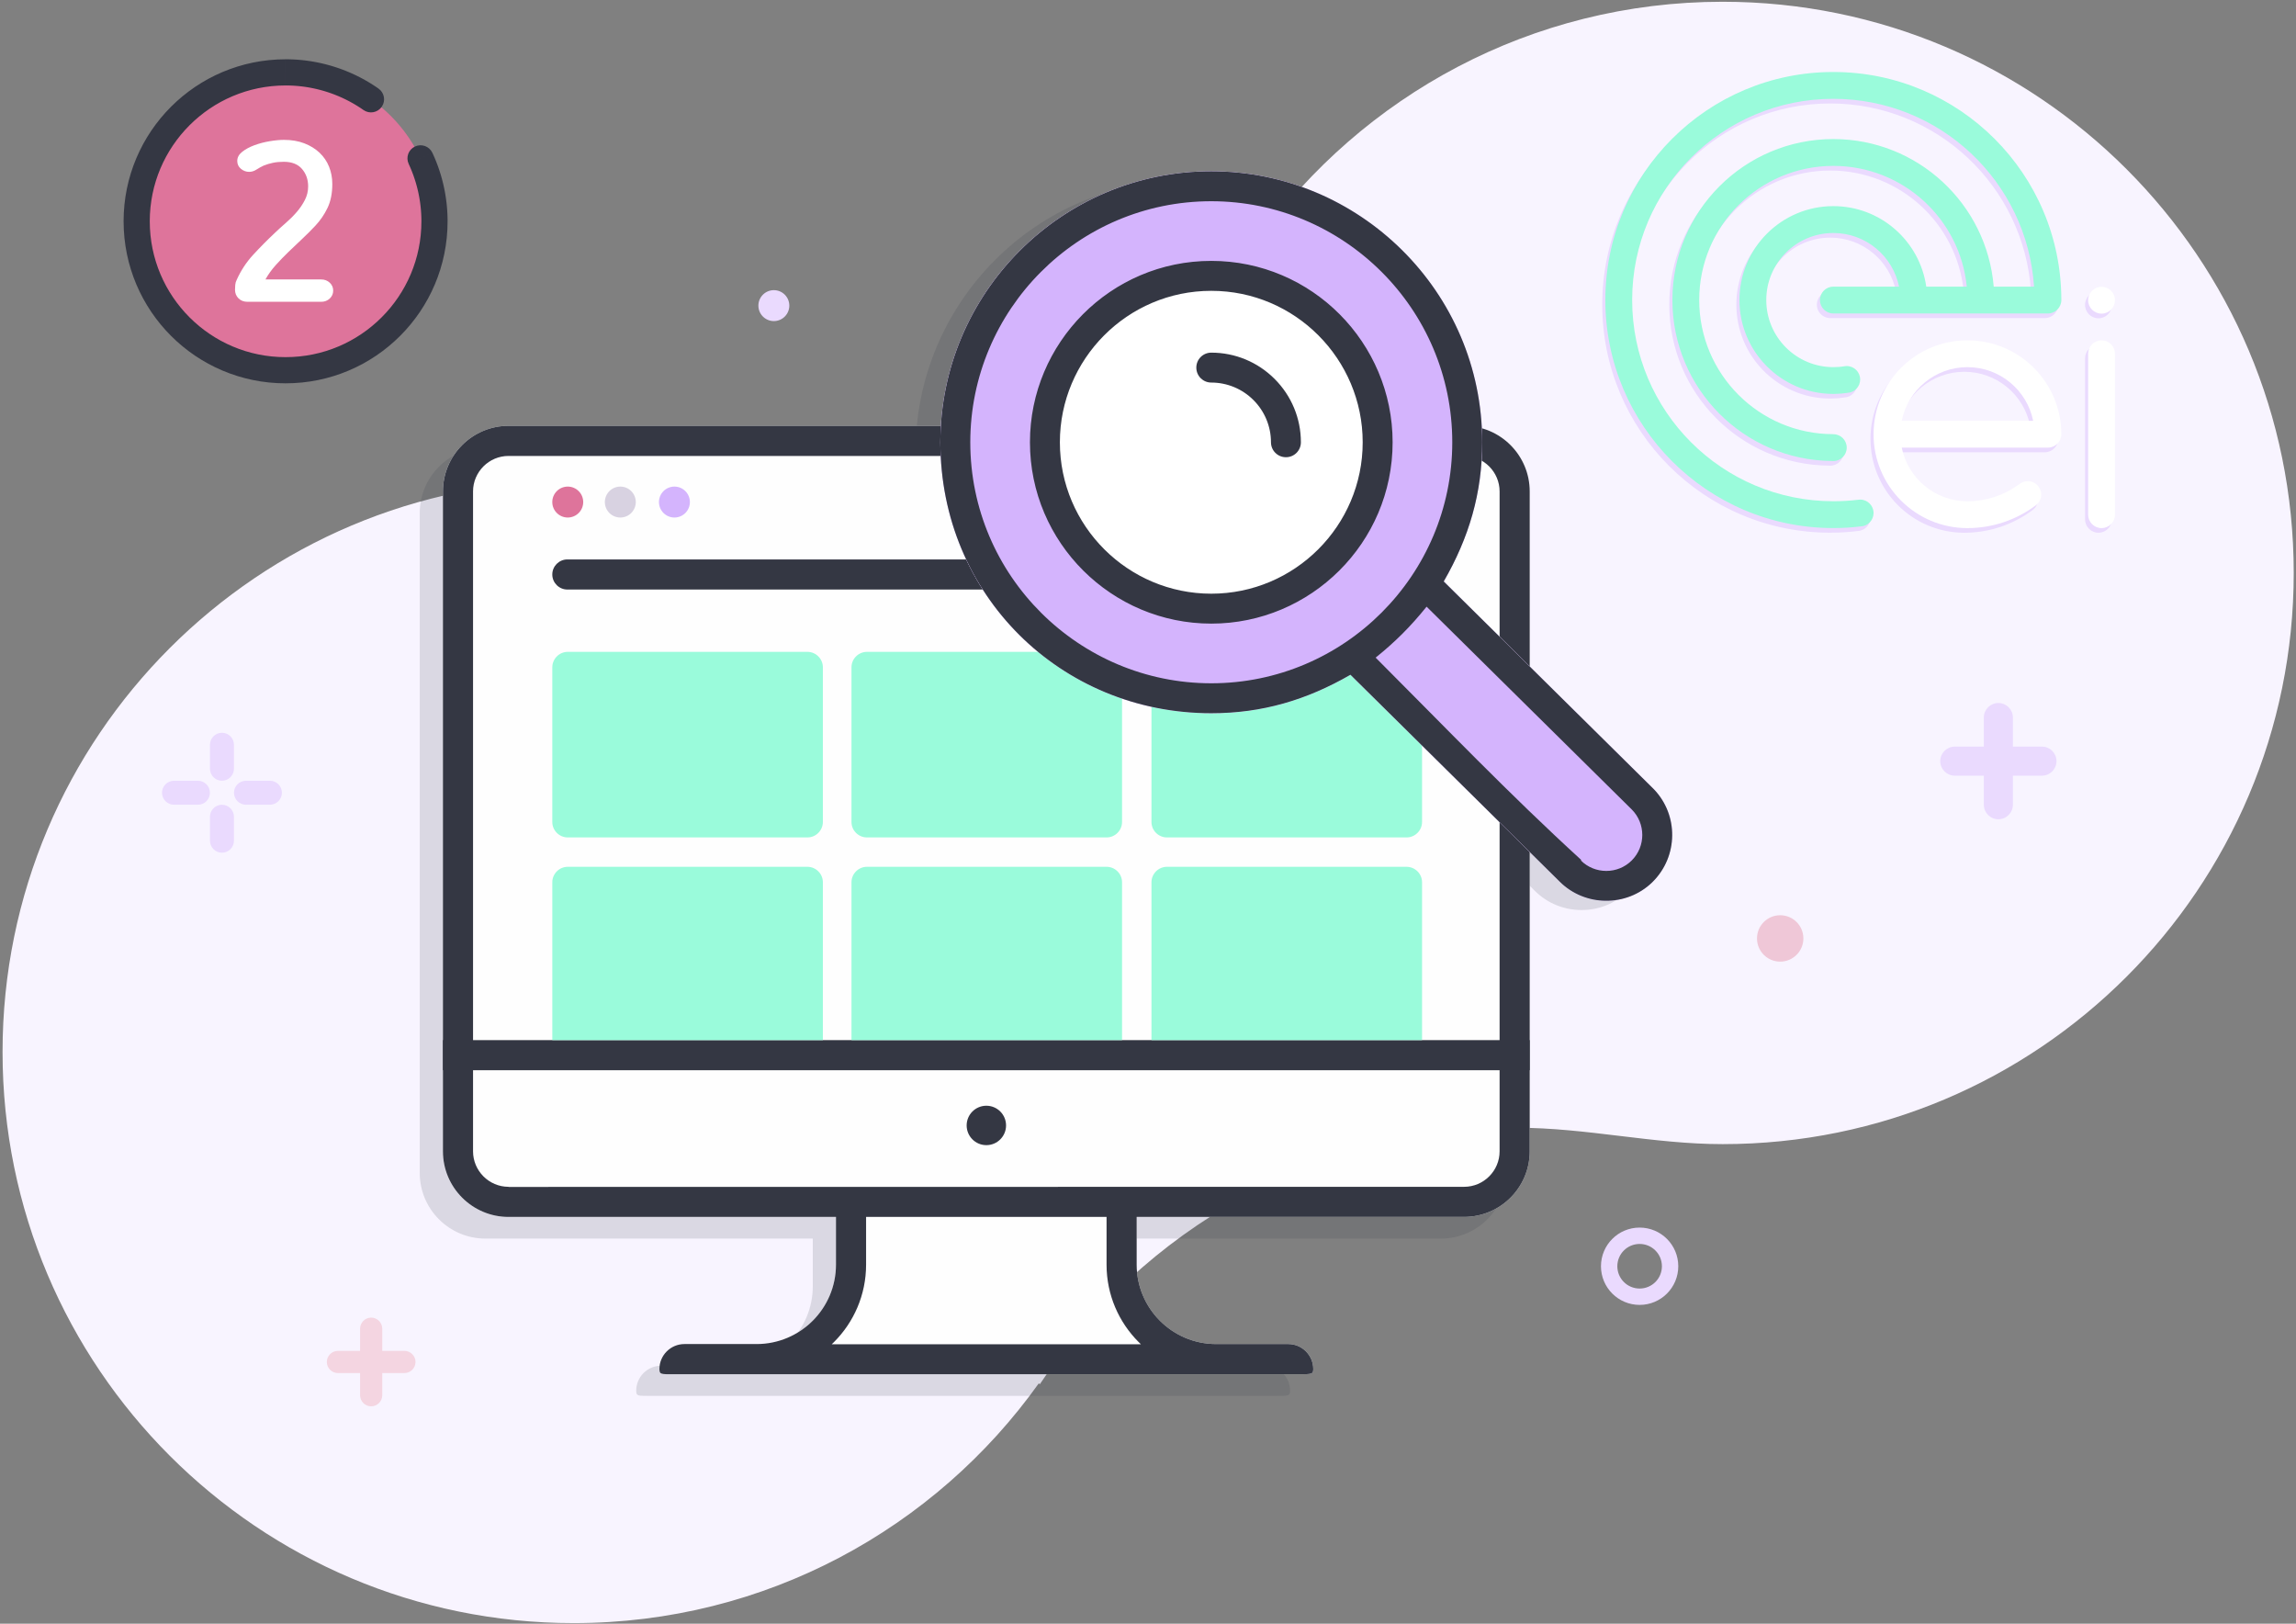 <?xml version="1.0" encoding="UTF-8"?>
<!DOCTYPE svg PUBLIC "-//W3C//DTD SVG 1.1//EN" "http://www.w3.org/Graphics/SVG/1.1/DTD/svg11.dtd">
<!-- Creator: CorelDRAW 2018 (64-Bit) -->
<svg xmlns="http://www.w3.org/2000/svg" xml:space="preserve" width="297mm" height="210mm" version="1.1" style="shape-rendering:geometricPrecision; text-rendering:geometricPrecision; image-rendering:optimizeQuality; fill-rule:evenodd; clip-rule:evenodd"
viewBox="0 0 29700 21000"
 xmlns:xlink="http://www.w3.org/1999/xlink">
 <rect x="0" y="0" width="29700" height="21000" fill="#808080" stroke="none"/>
 <defs>
  <style type="text/css">
   <![CDATA[
    .fil3 {fill:#FEFEFE}
    .fil4 {fill:#343743}
    .fil13 {fill:#9AFBDB}
    .fil12 {fill:#D4B4FD}
    .fil11 {fill:#D8D2E1}
    .fil7 {fill:#DE749B}
    .fil6 {fill:#EADAFE}
    .fil10 {fill:#EFC7D7}
    .fil5 {fill:#F4D5E1}
    .fil0 {fill:#F8F4FF}
    .fil15 {fill:white}
    .fil8 {fill:#343743;fill-rule:nonzero}
    .fil9 {fill:white;fill-rule:nonzero}
    .fil2 {fill:#343743;fill-opacity:0.149}
    .fil1 {fill:#343743;fill-opacity:0.149}
    .fil14 {fill:#EADAFE}
   ]]>
  </style>
 </defs>
 <g id="Слой_x0020_1">
  <path class="fil0" d="M7420.3 6217.37c938.16,0 1745.98,240.41 2670.96,240.41 2518.78,0 4828.51,-1270.22 6189.12,-3353.34 1340.78,-1866.06 3529.7,-3081.69 6002.88,-3081.69 4079.92,0 7387.35,3307.43 7387.35,7387.35 0,4079.92 -3307.43,7387.35 -7387.35,7387.35 -902.49,0 -1756.92,-212.03 -2667,-212.03 -2576.38,0 -4844.3,1319.19 -6166.27,3318.63l-12.08 -13.48c-1339.51,1877.39 -3535.56,3101.54 -6017.61,3101.54 -4079.93,0 -7387.37,-3307.44 -7387.37,-7387.37 0,-4079.93 3307.44,-7387.37 7387.37,-7387.37z"/>
  <path class="fil1" d="M21061.44 10315.37l-2706.09 -2675.22c327.22,-567.03 497.74,-1142.55 497.74,-1800.28 0,-1950.76 -1592.79,-3504.43 -3504.53,-3504.43 -1942.41,0 -3504.43,1582.39 -3504.43,3504.43 0,1970.73 1553.58,3504.54 3504.42,3504.54 657.58,0 1233.2,-170.54 1800.15,-497.61l2706.09 2675.21c328.19,328.19 866.24,329.38 1195.93,10.74 338.23,-338.91 352.19,-875.65 10.72,-1217.38z"/>
  <path class="fil2" d="M18639 5787.44l-12360.73 0c-467.95,0 -848.67,380.71 -848.67,848.67l0 8534.21c0,467.96 380.72,848.67 848.67,848.67l4235.55 0.01 0 617.51c0,566.09 -460.57,1026.66 -1026.66,1026.66l-933.46 0c-178.96,0 -324.07,145.09 -324.07,324.07 2.65,69.18 14.26,66.37 193.22,66.37l8071.72 0.02c178.96,0 191.72,0.14 193.03,-66.39 0,-178.99 -145.12,-324.08 -324.08,-324.08l-933.49 0.01c-566.08,0 -1026.65,-460.57 -1026.65,-1026.66l0 -617.48 4235.54 0c467.95,0 848.7,-380.72 848.7,-848.67l0 -8534.25c0.06,-467.96 -380.66,-848.67 -848.62,-848.67z"/>
  <path class="fil3" d="M18939 5507.44l-12360.73 0c-467.95,0 -848.67,380.71 -848.67,848.67l0 8534.21c0,467.96 380.72,848.67 848.67,848.67l4235.55 0.01 0 617.51c0,566.09 -460.57,1026.66 -1026.66,1026.66l-933.46 0c-178.96,0 -324.07,145.09 -324.07,324.07 2.65,69.18 14.26,66.37 193.22,66.37l8071.72 0.02c178.96,0 191.72,0.14 193.03,-66.39 0,-178.99 -145.12,-324.08 -324.08,-324.08l-933.49 0.01c-566.08,0 -1026.65,-460.57 -1026.65,-1026.66l0 -617.48 4235.54 0c467.95,0 848.7,-380.72 848.7,-848.67l0 -8534.25c0.06,-467.96 -380.66,-848.67 -848.62,-848.67z"/>
  <path class="fil4" d="M6578.27 5896.9c-252.95,0 -459.21,206.26 -459.21,459.21l0 8534.21c0,252.95 206.26,459.21 459.21,459.21l0 1.52c4120.06,0.01 8239.59,-1.48 12360.65,-1.48 252.94,0 459.24,-206.26 459.24,-459.21l0 -8534.36c0,-251.76 -207.06,-459.05 -459.06,-459.07 -1.65,0.06 -11330.78,-0.03 -12360.83,-0.03zm4625.01 9842.1l0 617.51c0,390.56 -158.79,744.62 -415.15,1000.97 -9.54,9.54 -19.23,18.93 -29.04,28.2l3999.02 0c-9.81,-9.27 -19.51,-18.66 -29.05,-28.2 -256.35,-256.35 -415.14,-610.43 -415.14,-1000.97l0 -617.48 0 -0.03 -3110.64 0zm7735.72 -10231.56l-12360.73 0c-467.95,0 -848.67,380.71 -848.67,848.67l0 8534.21c0,467.96 380.72,848.67 848.67,848.67l4235.55 0.01 0 617.51c0,566.09 -460.57,1026.66 -1026.66,1026.66l-933.46 0c-178.96,0 -324.07,145.09 -324.07,324.07 2.65,69.18 14.26,66.37 193.22,66.37l8071.72 0.02c178.96,0 191.72,0.14 193.03,-66.39 0,-178.99 -145.12,-324.08 -324.08,-324.08l-933.49 0.01c-566.08,0 -1026.65,-460.57 -1026.65,-1026.66l0 -617.48 4235.54 0c467.95,0 848.7,-380.72 848.7,-848.67l0 -8534.25c0.06,-467.96 -380.66,-848.67 -848.62,-848.67z"/>
  <path class="fil4" d="M5729.6 13452.4l14058.02 0 0 389.27 -14058.02 0 0 -389.27zm0 0z"/>
  <path class="fil4" d="M12759.03 14300.89c140.74,0 254.84,114.09 254.84,254.84 0,140.75 -114.1,254.84 -254.84,254.84 -140.74,0 -254.84,-114.09 -254.84,-254.84 0,-140.75 114.1,-254.84 254.84,-254.84z"/>
  <path class="fil4" d="M7338.88 7235.45l10864.32 0c107.07,0 194.65,87.58 194.65,194.64l0 0.02c0,107.06 -87.58,194.64 -194.65,194.64l-10864.32 0c-107.07,0 -194.65,-87.58 -194.65,-194.64l0 -0.02c0,-107.06 87.58,-194.64 194.65,-194.64z"/>
  <path class="fil5" d="M4801.24 17041.22l0 0c78.89,0 143.43,64.54 143.43,143.42l0 286.83 286.81 0c78.88,0 143.42,64.53 143.42,143.41l0 0c0,78.88 -64.54,143.41 -143.42,143.41l-286.81 0 0 286.82c0,78.88 -64.54,143.43 -143.43,143.43l0 0c-78.86,0 -143.4,-64.55 -143.4,-143.43l0 -286.82 -286.83 0c-78.89,0 -143.43,-64.53 -143.43,-143.41l0 0c0,-78.88 64.54,-143.41 143.43,-143.41l286.83 0 0 -286.83c0,-78.88 64.54,-143.42 143.4,-143.42z"/>
  <path class="fil6" d="M25849.92 9092.12l0 0c103.41,0 188.01,84.6 188.01,187.99l0 375.98 375.96 0c103.39,0 187.99,84.6 187.99,187.99l0 0c0,103.39 -84.6,187.99 -187.99,187.99l-375.96 0 0 375.96c0,103.4 -84.6,188.01 -188.01,188.01l0 0c-103.38,0 -187.97,-84.61 -187.97,-188.01l0 -375.96 -375.98 0c-103.41,0 -188.01,-84.6 -188.01,-187.99l0 0c0,-103.39 84.6,-187.99 188.01,-187.99l375.98 0 0 -375.98c0,-103.39 84.59,-187.99 187.97,-187.99z"/>
  <path class="fil7" d="M3694.19 936.01c1063.8,0 1926.18,862.38 1926.18,1926.18 0,1063.8 -862.38,1926.18 -1926.18,1926.18 -1063.8,0 -1926.18,-862.38 -1926.18,-1926.18 0,-1063.8 862.38,-1926.18 1926.18,-1926.18z"/>
  <g>
   <path class="fil8" d="M5286.44 2119.72c-39.52,-84.75 -2.86,-185.51 81.89,-225.03 84.75,-39.52 185.51,-2.86 225.03,81.89l-306.92 143.14zm503.26 742.47l-338.66 0 0 0 -0.16 -24.05 -0.5 -24.01 -0.82 -23.99 -1.15 -23.99 -1.46 -23.92 -1.81 -23.88 -2.13 -23.9 -2.44 -23.82 -2.77 -23.78 -3.09 -23.72 -3.42 -23.66 -3.74 -23.63 -4.06 -23.58 -4.38 -23.51 -4.7 -23.45 -5.02 -23.39 -5.32 -23.29 -5.66 -23.22 -5.96 -23.16 -6.29 -23.06 -6.59 -23 -6.91 -22.9 -7.23 -22.84 -7.54 -22.73 -7.84 -22.61 -8.15 -22.48 -8.49 -22.46 -8.77 -22.32 -9.09 -22.19 -9.4 -22.11 -9.69 -21.96 -10.02 -21.86 306.92 -143.14 11.94 26.06 11.59 26.24 11.2 26.33 10.85 26.51 10.47 26.62 10.09 26.7 9.75 26.9 9.36 27.01 8.98 27.09 8.61 27.2 8.25 27.32 7.87 27.42 7.49 27.52 7.12 27.62 6.74 27.72 6.36 27.81 5.98 27.87 5.6 27.97 5.22 28.03 4.84 28.1 4.46 28.17 4.08 28.26 3.69 28.32 3.31 28.36 2.92 28.42 2.53 28.42 2.15 28.54 1.76 28.56 1.37 28.57 0.98 28.63 0.58 28.65 0.2 28.67 0 0zm-2095.51 2095.51l0 -338.66 0 0 90.58 -2.29 89.29 -6.79 87.92 -11.17 86.48 -15.45 84.94 -19.6 83.31 -23.67 81.57 -27.59 79.73 -31.44 77.77 -35.16 75.72 -38.79 73.57 -42.3 71.29 -45.7 68.88 -48.98 66.4 -52.19 63.78 -55.25 61.05 -58.2 58.2 -61.05 55.25 -63.78 52.19 -66.4 48.98 -68.88 45.7 -71.29 42.3 -73.57 38.79 -75.72 35.16 -77.77 31.44 -79.73 27.59 -81.57 23.67 -83.31 19.6 -84.94 15.45 -86.48 11.17 -87.92 6.79 -89.29 2.29 -90.58 338.66 0 -2.73 107.66 -8.07 106.35 -13.33 104.88 -18.43 103.22 -23.42 101.44 -28.25 99.51 -32.97 97.43 -37.54 95.21 -41.98 92.87 -46.29 90.38 -50.46 87.75 -54.5 85.03 -58.42 82.14 -62.19 79.14 -65.83 76 -69.36 72.73 -72.73 69.36 -76 65.83 -79.14 62.19 -82.14 58.42 -85.03 54.5 -87.75 50.46 -90.38 46.29 -92.87 41.98 -95.21 37.54 -97.43 32.97 -99.51 28.25 -101.44 23.42 -103.22 18.43 -104.88 13.33 -106.35 8.07 -107.66 2.73 0 0zm-2095.51 -2095.51l338.66 0 0 0 2.29 90.58 6.79 89.29 11.17 87.92 15.45 86.48 19.6 84.94 23.67 83.31 27.59 81.57 31.44 79.73 35.16 77.77 38.79 75.72 42.3 73.57 45.7 71.29 48.98 68.88 52.19 66.4 55.25 63.78 58.19 61.05 61.06 58.2 63.78 55.25 66.4 52.19 68.88 48.98 71.29 45.7 73.57 42.3 75.72 38.79 77.77 35.16 79.73 31.44 81.57 27.59 83.31 23.67 84.94 19.6 86.48 15.45 87.92 11.17 89.29 6.79 90.58 2.29 0 338.66 -107.66 -2.73 -106.35 -8.07 -104.88 -13.33 -103.22 -18.43 -101.44 -23.42 -99.51 -28.25 -97.43 -32.97 -95.21 -37.54 -92.87 -41.98 -90.38 -46.29 -87.75 -50.46 -85.03 -54.5 -82.14 -58.42 -79.14 -62.19 -76 -65.83 -72.74 -69.36 -69.35 -72.73 -65.83 -76 -62.19 -79.14 -58.42 -82.14 -54.5 -85.03 -50.46 -87.75 -46.29 -90.38 -41.98 -92.87 -37.54 -95.21 -32.97 -97.43 -28.25 -99.51 -23.42 -101.44 -18.43 -103.22 -13.33 -104.88 -8.07 -106.35 -2.73 -107.66 0 0zm2095.51 -2095.51l0 338.66 0 0 -90.58 2.29 -89.29 6.79 -87.92 11.17 -86.48 15.45 -84.94 19.6 -83.31 23.67 -81.57 27.59 -79.73 31.44 -77.77 35.16 -75.72 38.79 -73.57 42.3 -71.29 45.7 -68.88 48.98 -66.4 52.19 -63.79 55.25 -61.05 58.19 -58.19 61.05 -55.25 63.79 -52.19 66.4 -48.98 68.88 -45.7 71.29 -42.3 73.57 -38.79 75.72 -35.16 77.77 -31.44 79.73 -27.59 81.57 -23.67 83.31 -19.6 84.94 -15.45 86.48 -11.17 87.92 -6.79 89.29 -2.29 90.58 -338.66 0 2.73 -107.66 8.07 -106.35 13.33 -104.88 18.43 -103.22 23.42 -101.44 28.25 -99.51 32.97 -97.43 37.54 -95.21 41.98 -92.87 46.29 -90.38 50.46 -87.75 54.5 -85.03 58.42 -82.14 62.19 -79.14 65.83 -75.99 69.35 -72.75 72.75 -69.35 75.99 -65.83 79.14 -62.19 82.14 -58.42 85.03 -54.5 87.75 -50.46 90.38 -46.29 92.87 -41.98 95.21 -37.54 97.43 -32.97 99.51 -28.25 101.44 -23.42 103.22 -18.43 104.88 -13.33 106.35 -8.07 107.66 -2.73 0 0zm1201.93 378.96l-194.24 277.42 -27.85 -19.1 -28.18 -18.54 -28.49 -17.99 -28.79 -17.39 -29.11 -16.84 -29.36 -16.26 -29.64 -15.66 -29.93 -15.11 -30.16 -14.5 -30.47 -13.93 -30.68 -13.35 -30.89 -12.73 -31.16 -12.16 -31.34 -11.55 -31.57 -10.94 -31.79 -10.36 -31.95 -9.74 -32.13 -9.14 -32.3 -8.51 -32.5 -7.92 -32.63 -7.29 -32.79 -6.67 -32.91 -6.06 -33.03 -5.41 -33.19 -4.8 -33.29 -4.17 -33.38 -3.54 -33.48 -2.89 -33.57 -2.26 -33.62 -1.61 -33.73 -0.97 -33.78 -0.33 0 -338.66 40.28 0.39 40.19 1.15 40.16 1.93 40.03 2.7 39.94 3.45 39.84 4.22 39.69 4.97 39.55 5.72 39.43 6.47 39.27 7.22 39.09 7.95 38.93 8.71 38.72 9.42 38.56 10.17 38.35 10.9 38.11 11.62 37.87 12.34 37.65 13.06 37.42 13.79 37.12 14.48 36.91 15.21 36.58 15.91 36.27 16.59 36.04 17.32 35.69 18.01 35.38 18.7 35.04 19.4 34.67 20.06 34.35 20.77 33.97 21.43 33.6 22.1 33.23 22.8zm0 0c76.6,53.63 95.22,159.23 41.59,235.83 -53.63,76.6 -159.23,95.22 -235.83,41.59l194.24 -277.42z"/>
  </g>
  <path class="fil9" d="M4310.01 3758.69c0,40.5 -14.94,74.73 -44.84,102.69 -29.89,27.97 -67.01,41.95 -111.37,41.95l-951.72 0c-48.22,0 -87.27,-14.95 -117.16,-44.84 -29.89,-29.89 -44.84,-67.01 -44.84,-111.37 0,-19.29 0.97,-40.02 2.89,-62.19 1.93,-22.18 7.72,-42.91 17.36,-62.2 54,-121.5 125.35,-230.46 214.07,-326.88 88.71,-96.43 182.24,-190.93 280.6,-283.5 44.35,-42.42 92.08,-85.82 143.19,-130.17 51.1,-44.36 97.87,-91.12 140.3,-140.3 42.43,-49.18 77.62,-101.25 105.58,-156.21 27.97,-54.96 41.95,-113.3 41.95,-175.01 0,-88.72 -26.52,-163.93 -79.55,-225.64 -53.04,-61.71 -131.62,-92.57 -235.76,-92.57 -52.07,0 -98.84,4.34 -140.3,13.02 -41.47,8.68 -81.48,20.73 -120.05,36.16 -32.79,15.43 -64.13,32.78 -94.02,52.07 -29.89,19.28 -61.23,28.92 -94.01,28.92 -38.57,0 -73.77,-13.01 -105.59,-39.05 -31.82,-26.03 -47.73,-60.26 -47.73,-102.69 0,-44.36 21.21,-83.41 63.64,-117.16 42.43,-33.75 94.98,-62.19 157.66,-85.34 62.67,-23.14 128.73,-40.49 198.15,-52.07 69.43,-11.57 131.14,-17.35 185.14,-17.35 98.35,0 186.1,14.94 263.24,44.84 77.14,29.89 142.71,70.39 196.71,121.49 54,51.11 94.98,111.37 122.95,180.8 27.96,69.43 41.94,143.68 41.94,222.74 0,121.5 -20.73,225.16 -62.19,310.98 -41.47,85.82 -94.02,162.48 -157.66,229.97 -54,57.86 -110.89,114.75 -170.67,170.68 -59.79,55.93 -118.61,111.85 -176.46,167.78 -57.86,55.93 -112.82,112.82 -164.89,170.67 -52.07,57.86 -96.43,119.57 -133.07,185.14l720.3 0c44.36,0 81.48,13.98 111.37,41.95 29.9,27.96 44.84,62.19 44.84,102.69z"/>
  <path class="fil10" d="M23027.69 11837.13c165.69,0 300,134.31 300,300 0,165.69 -134.31,300 -300,300 -165.69,0 -300,-134.31 -300,-300 0,-165.69 134.31,-300 300,-300z"/>
  <path class="fil6" d="M10010.19 3752.68c110.46,0 200,89.54 200,200 0,110.46 -89.54,200 -200,200 -110.46,0 -200,-89.54 -200,-200 0,-110.46 89.54,-200 200,-200z"/>
  <path class="fil7" d="M7344.14 6693.32c110.45,0 200,-89.54 200,-200 0,-110.46 -89.55,-200 -200,-200 -110.45,0 -200,89.54 -200,200 0,110.46 89.55,200 200,200z"/>
  <path class="fil11" d="M8024.14 6693.32c110.45,0 200,-89.54 200,-200 0,-110.46 -89.55,-200 -200,-200 -110.45,0 -200,89.54 -200,200 0,110.46 89.55,200 200,200z"/>
  <path class="fil12" d="M8724.14 6693.32c110.45,0 200,-89.54 200,-200 0,-110.46 -89.55,-200 -200,-200 -110.45,0 -200,89.54 -200,200 0,110.46 89.55,200 200,200z"/>
  <path class="fil13" d="M11214.35 8430.83l3100.02 0c110,0 199.99,90 199.99,200.01l0 1999.99c0,110.01 -89.99,200 -199.99,200l-3100.02 0c-110,0 -199.99,-89.99 -199.99,-200l0 -1999.99c0,-110.01 89.99,-200.01 199.99,-200.01z"/>
  <path class="fil13" d="M7344.27 8430.82l3100.02 0c110,0 199.99,90 199.99,200.01l0 1999.99c0,110.01 -89.99,200 -199.99,200l-3100.02 0c-110,0 -199.99,-89.99 -199.99,-200l0 -1999.99c0,-110.01 89.99,-200.01 199.99,-200.01z"/>
  <path class="fil13" d="M15094.91 8430.83l3100.02 0c110,0 199.99,90 199.99,200.01l0 1999.99c0,110.01 -89.99,200 -199.99,200l-3100.02 0c-110,0 -199.99,-89.99 -199.99,-200l0 -1999.99c0,-110.01 89.99,-200.01 199.99,-200.01z"/>
  <path class="fil13" d="M11214.35 11210.83l3100.02 0c110,0 199.99,90 199.99,200l0 2041.57 -3500 0 0 -2041.57c0,-110 89.99,-200 199.99,-200z"/>
  <path class="fil13" d="M7344.27 11210.82l3100.02 0c110,0 199.99,90 199.99,200l0 2041.58 -3500 0 0 -2041.58c0,-110 89.99,-200 199.99,-200z"/>
  <path class="fil13" d="M15094.91 11210.83l3100.02 0c110,0 199.99,90 199.99,200l0 2041.57 -3500 0 0 -2041.57c0,-110 89.99,-200 199.99,-200z"/>
  <path id="_2" class="fil14" d="M23675.07 1338.1c1378.98,0 2507.25,1072.66 2596.41,2429.09l-521.8 0c-88.05,-1068.71 -983.19,-1908.63 -2074.61,-1908.63 -1149.77,0 -2081.84,932.07 -2081.84,2081.83 0,1144.38 923.38,2072.94 2065.7,2081.64 5.32,0.49 10.69,0.75 16.14,0.75 95.81,0 173.48,-77.68 173.48,-173.49 0,-95.82 -77.67,-173.5 -173.48,-173.5l-0.01 0 0 -0.54c-958.14,0 -1734.85,-776.72 -1734.85,-1734.86 0,-958.13 776.72,-1734.85 1734.86,-1734.85 899.67,0 1639.35,684.84 1726.27,1561.65l-524.22 0c-84.08,-588.64 -590.17,-1041.2 -1202.05,-1041.2 -670.7,0 -1214.41,543.71 -1214.41,1214.4 0,665.5 535.33,1205.87 1198.85,1214.21 9.95,0.89 19.87,0.93 29.83,0.12 56.08,-0.66 112.05,-5.2 167.51,-13.6 91.96,-4.33 165.19,-80.25 165.19,-173.29 0,-95.81 -77.67,-173.48 -173.49,-173.48 -7.72,0 -15.32,0.5 -22.78,1.48l0 0c-49.73,8.77 -100.21,12.49 -150.7,12.49l-0.01 0c-479.07,-0.01 -867.42,-388.37 -867.42,-867.44 0,-479.06 388.36,-867.43 867.43,-867.43 419.57,0 769.56,297.91 850.01,693.74l-850.03 0c-95.4,0 -173.47,78.06 -173.47,173.48l0 0.01c0,95.41 78.07,173.48 173.47,173.48l2775.81 0c95.39,0 173.47,-78.07 173.47,-173.48l0 -0.01 -0.01 -0.28 0.01 0c0,-1628.83 -1320.43,-2949.26 -2949.26,-2949.26 -1628.84,0 -2949.27,1320.43 -2949.27,2949.26 0,1628.84 1320.43,2949.27 2949.26,2949.27l0 -346.97c-1437.21,-0.01 -2602.29,-1165.09 -2602.29,-2602.3 0,-1437.2 1165.09,-2602.29 2602.3,-2602.29zm3469.72 3123.3l0 0c95.42,0 173.48,78.07 173.48,173.47l0 2081.85c0,95.4 -78.06,173.48 -173.48,173.48l0 0c-95.42,0 -173.49,-78.08 -173.49,-173.48l0 -2081.85c0,-95.4 78.07,-173.47 173.49,-173.47zm-847.39 2131.96l-0.01 -0.03c40.63,-31.75 66.75,-81.21 66.75,-136.76 0,-95.81 -77.67,-173.49 -173.49,-173.49 -45.2,0 -86.37,17.31 -117.23,45.64l-0.64 -0.75c-192.66,139.97 -424.69,215.36 -662.82,215.36l0 346.98c318.95,0 629.27,-103.43 884.47,-294.71l0.05 -0.02 2.92 -2.22zm326.88 -917.46l0.06 0c0,-670.7 -543.7,-1214.4 -1214.42,-1214.4 -670.72,0 -1214.41,543.7 -1214.41,1214.4 0,670.69 543.69,1214.41 1214.41,1214.41l0 -346.98c-419.68,0 -769.7,-298 -850.06,-693.94l1890.95 0c95.41,0 173.47,-78.08 173.47,-173.49zm-2064.42 -173.49c80.37,-395.93 430.4,-693.93 850.06,-693.93 419.66,0 769.7,298 850.07,693.93l-1700.13 0zm2584.93 -1732.79c95.82,0 173.48,77.66 173.48,173.48 0,95.81 -77.66,173.49 -173.48,173.49 -95.82,0 -173.49,-77.68 -173.49,-173.49 0,-95.82 77.67,-173.48 173.49,-173.48zm-3122.76 2751.77c95.81,0 173.48,77.67 173.48,173.48 0,92.94 -73.07,168.8 -164.9,173.28 -117.97,14.33 -236.7,21.51 -355.54,21.51l0 -346.97c106.01,0 212,-5.83 317.22,-18.75l0 0c9.66,-1.67 19.6,-2.55 29.74,-2.55z"/>
  <path id="_2_0" class="fil13" d="M23715.07 1278.1c1378.98,0 2507.25,1072.66 2596.41,2429.09l-521.8 0c-88.05,-1068.71 -983.19,-1908.63 -2074.61,-1908.63 -1149.77,0 -2081.84,932.07 -2081.84,2081.83 0,1144.38 923.38,2072.94 2065.7,2081.64 5.32,0.49 10.69,0.75 16.14,0.75 95.81,0 173.48,-77.68 173.48,-173.49 0,-95.82 -77.67,-173.5 -173.48,-173.5l-0.01 0 0 -0.54c-958.14,0 -1734.85,-776.72 -1734.85,-1734.86 0,-958.13 776.72,-1734.85 1734.86,-1734.85 899.67,0 1639.35,684.84 1726.27,1561.65l-524.22 0c-84.08,-588.64 -590.17,-1041.2 -1202.05,-1041.2 -670.7,0 -1214.41,543.71 -1214.41,1214.4 0,665.5 535.33,1205.87 1198.85,1214.21 9.95,0.89 19.87,0.93 29.83,0.12 56.08,-0.66 112.05,-5.2 167.51,-13.6 91.96,-4.33 165.19,-80.25 165.19,-173.29 0,-95.81 -77.67,-173.48 -173.49,-173.48 -7.72,0 -15.32,0.5 -22.78,1.48l0 0c-49.73,8.77 -100.21,12.49 -150.7,12.49l-0.01 0c-479.07,-0.01 -867.42,-388.37 -867.42,-867.44 0,-479.06 388.36,-867.43 867.43,-867.43 419.57,0 769.56,297.91 850.01,693.74l-850.03 0c-95.4,0 -173.47,78.06 -173.47,173.48l0 0.01c0,95.41 78.07,173.48 173.47,173.48l2775.81 0c95.39,0 173.47,-78.07 173.47,-173.48l0 -0.01 -0.01 -0.28 0.01 0c0,-1628.83 -1320.43,-2949.26 -2949.26,-2949.26 -1628.84,0 -2949.27,1320.43 -2949.27,2949.26 0,1628.84 1320.43,2949.27 2949.26,2949.27l0 -346.97c-1437.21,-0.01 -2602.29,-1165.09 -2602.29,-2602.3 0,-1437.2 1165.09,-2602.29 2602.3,-2602.29zm346.96 5183.29c95.81,0 173.48,77.67 173.48,173.48 0,92.94 -73.07,168.8 -164.9,173.28 -117.97,14.33 -236.7,21.51 -355.54,21.51l0 -346.97c106.01,0 212,-5.83 317.22,-18.75l0 0c9.66,-1.67 19.6,-2.55 29.74,-2.55z"/>
  <path id="i" class="fil15" d="M27184.79 4401.4l0 0c95.42,0 173.48,78.07 173.48,173.47l0 2081.85c0,95.4 -78.06,173.48 -173.48,173.48l0 0c-95.42,0 -173.49,-78.08 -173.49,-173.48l0 -2081.85c0,-95.4 78.07,-173.47 173.49,-173.47zm-847.39 2131.96l-0.01 -0.03c40.63,-31.75 66.75,-81.21 66.75,-136.76 0,-95.81 -77.67,-173.49 -173.49,-173.49 -45.2,0 -86.37,17.31 -117.23,45.64l-0.64 -0.75c-192.66,139.97 -424.69,215.36 -662.82,215.36l0 346.98c318.95,0 629.27,-103.43 884.47,-294.71l0.05 -0.02 2.92 -2.22zm326.88 -917.46l0.06 0c0,-670.7 -543.7,-1214.4 -1214.42,-1214.4 -670.72,0 -1214.41,543.7 -1214.41,1214.4 0,670.69 543.69,1214.41 1214.41,1214.41l0 -346.98c-419.68,0 -769.7,-298 -850.06,-693.94l1890.95 0c95.41,0 173.47,-78.08 173.47,-173.49zm-2064.42 -173.49c80.37,-395.93 430.4,-693.93 850.06,-693.93 419.66,0 769.7,298 850.07,693.93l-1700.13 0zm2584.93 -1732.79c95.82,0 173.48,77.66 173.48,173.48 0,95.81 -77.66,173.49 -173.48,173.49 -95.82,0 -173.49,-77.68 -173.49,-173.49 0,-95.82 77.67,-173.48 173.49,-173.48z"/>
  <path class="fil15" d="M21381.44 10195.37l-2706.09 -2675.22c327.22,-567.03 497.74,-1142.55 497.74,-1800.28 0,-1950.76 -1592.79,-3504.43 -3504.53,-3504.43 -1942.41,0 -3504.43,1582.39 -3504.43,3504.43 0,1970.73 1553.58,3504.54 3504.42,3504.54 657.58,0 1233.2,-170.54 1800.15,-497.61l2706.09 2675.21c328.19,328.19 866.24,329.38 1195.93,10.74 338.23,-338.91 352.19,-875.65 10.72,-1217.38z"/>
  <path class="fil12" d="M21381.44 10195.37l-2706.09 -2675.22c327.22,-567.03 497.74,-1142.55 497.74,-1800.28 0,-1950.76 -1592.79,-3504.43 -3504.53,-3504.43 -1942.41,0 -3504.43,1582.39 -3504.43,3504.43 0,1970.73 1553.58,3504.54 3504.42,3504.54 657.58,0 1233.2,-170.54 1800.15,-497.61l2706.09 2675.21c328.19,328.19 866.24,329.38 1195.93,10.74 338.23,-338.91 352.19,-875.65 10.72,-1217.38z"/>
  <path class="fil15" d="M15656.31 3580.38c1187.42,0 2150,962.59 2150,2150 0,1187.41 -962.58,2150 -2150,2150 -1187.42,0 -2150,-962.59 -2150,-2150 0,-1187.41 962.58,-2150 2150,-2150z"/>
  <path class="fil4" d="M15668.55 8065.52c1286.16,0 2345.65,-1044.86 2345.65,-2345.65 0,-1286.15 -1044.83,-2345.67 -2345.65,-2345.67 -1300.76,0 -2345.66,1059.57 -2345.66,2345.67 0,1300.79 1059.53,2345.65 2345.66,2345.65zm0 -3117.67c205.11,0 400.71,81.36 545.72,226.35 144.99,144.96 226.39,340.6 226.39,545.67 0,107.25 86.54,193.52 193.54,193.52 107.38,0 193.52,-86.14 193.52,-193.52 0,-308.54 -121.78,-601.08 -339.91,-819.19 -218.15,-218.13 -510.69,-339.89 -819.26,-339.89 -107.01,0 -193.53,86.33 -193.53,193.54 0,107.02 86.28,193.52 193.53,193.52zm5712.89 5247.52l-2706.09 -2675.22c327.22,-567.03 497.74,-1142.55 497.74,-1800.28 0,-1950.76 -1592.79,-3504.43 -3504.53,-3504.43 -1942.41,0 -3504.43,1582.39 -3504.43,3504.43 0,1970.73 1553.58,3504.54 3504.42,3504.54 657.58,0 1233.2,-170.54 1800.15,-497.61l2706.09 2675.21c328.19,328.19 866.24,329.38 1195.93,10.74l10.72 -10.74c326.7,-326.74 332.88,-858.98 13.66,-1192.98l-13.66 -13.66zm-5712.89 -7592.86c1709.12,0 3117.35,1388.79 3117.35,3117.36 0,1718.77 -1398.59,3117.35 -3117.35,3117.35 -1709.01,0 -3117.36,-1388.81 -3117.36,-3117.35 0,-1709.12 1388.79,-3117.36 3117.36,-3117.36zm5439.12 8525.74l-0.1 0.12c-181.01,181.02 -477.65,180.86 -658.69,0l5.82 -5.85c-935.91,-854.68 -1758.72,-1715.88 -2659.94,-2617.18 256.95,-207.33 450.89,-401.03 659.12,-659.11l2653.79 2622.91c180.61,180.6 182.61,476.51 0,659.11zm-5439.12 -7366.86c1085.96,0 1958.59,884.7 1958.59,1958.48 0,1079.9 -878.71,1958.59 -1958.59,1958.59 -1073.77,0 -1958.47,-872.64 -1958.47,-1958.59 0,-1073.75 872.5,-1958.48 1958.47,-1958.48z"/>
  <g>
   <path class="fil6" d="M21209.4 15876.84c276.14,0 500,223.86 500,500 0,276.14 -223.86,500 -500,500 -276.14,0 -500,-223.86 -500,-500 0,-276.14 223.86,-500 500,-500zm203.89 296.11c-52.16,-52.16 -124.26,-84.44 -203.89,-84.44 -79.63,0 -151.73,32.28 -203.89,84.44 -52.16,52.16 -84.44,124.26 -84.44,203.89 0,79.63 32.28,151.73 84.44,203.89 52.16,52.17 124.26,84.44 203.89,84.44 79.63,0 151.73,-32.27 203.89,-84.44 52.17,-52.16 84.44,-124.26 84.44,-203.89 0,-79.63 -32.27,-151.73 -84.44,-203.89z"/>
  </g>
  <path class="fil6" d="M2871.1 9477.18l0.02 0c85.27,0 155.04,69.76 155.04,155.04l0 310.11c0,85.28 -69.77,155.04 -155.04,155.04l-0.02 0c-85.28,0 -155.04,-69.76 -155.04,-155.04l0 -310.11c0,-85.28 69.76,-155.04 155.04,-155.04zm155.41 775.6l0 -0.02c0,-85.27 69.76,-155.03 155.03,-155.03l310.12 0c85.27,0 155.03,69.76 155.03,155.03l0 0.02c0,85.28 -69.76,155.04 -155.03,155.04l-310.12 0c-85.27,0 -155.03,-69.76 -155.03,-155.04zm-931 0l0 -0.02c0,-85.27 69.76,-155.03 155.04,-155.03l310.11 0c85.28,0 155.04,69.76 155.04,155.03l0 0.02c0,85.28 -69.76,155.04 -155.04,155.04l-310.11 0c-85.28,0 -155.04,-69.76 -155.04,-155.04zm775.59 155.39l0.02 0c85.27,0 155.04,69.76 155.04,155.04l0 310.11c0,85.28 -69.77,155.04 -155.04,155.04l-0.02 0c-85.28,0 -155.04,-69.76 -155.04,-155.04l0 -310.11c0,-85.28 69.76,-155.04 155.04,-155.04z"/>
 </g>
</svg>
